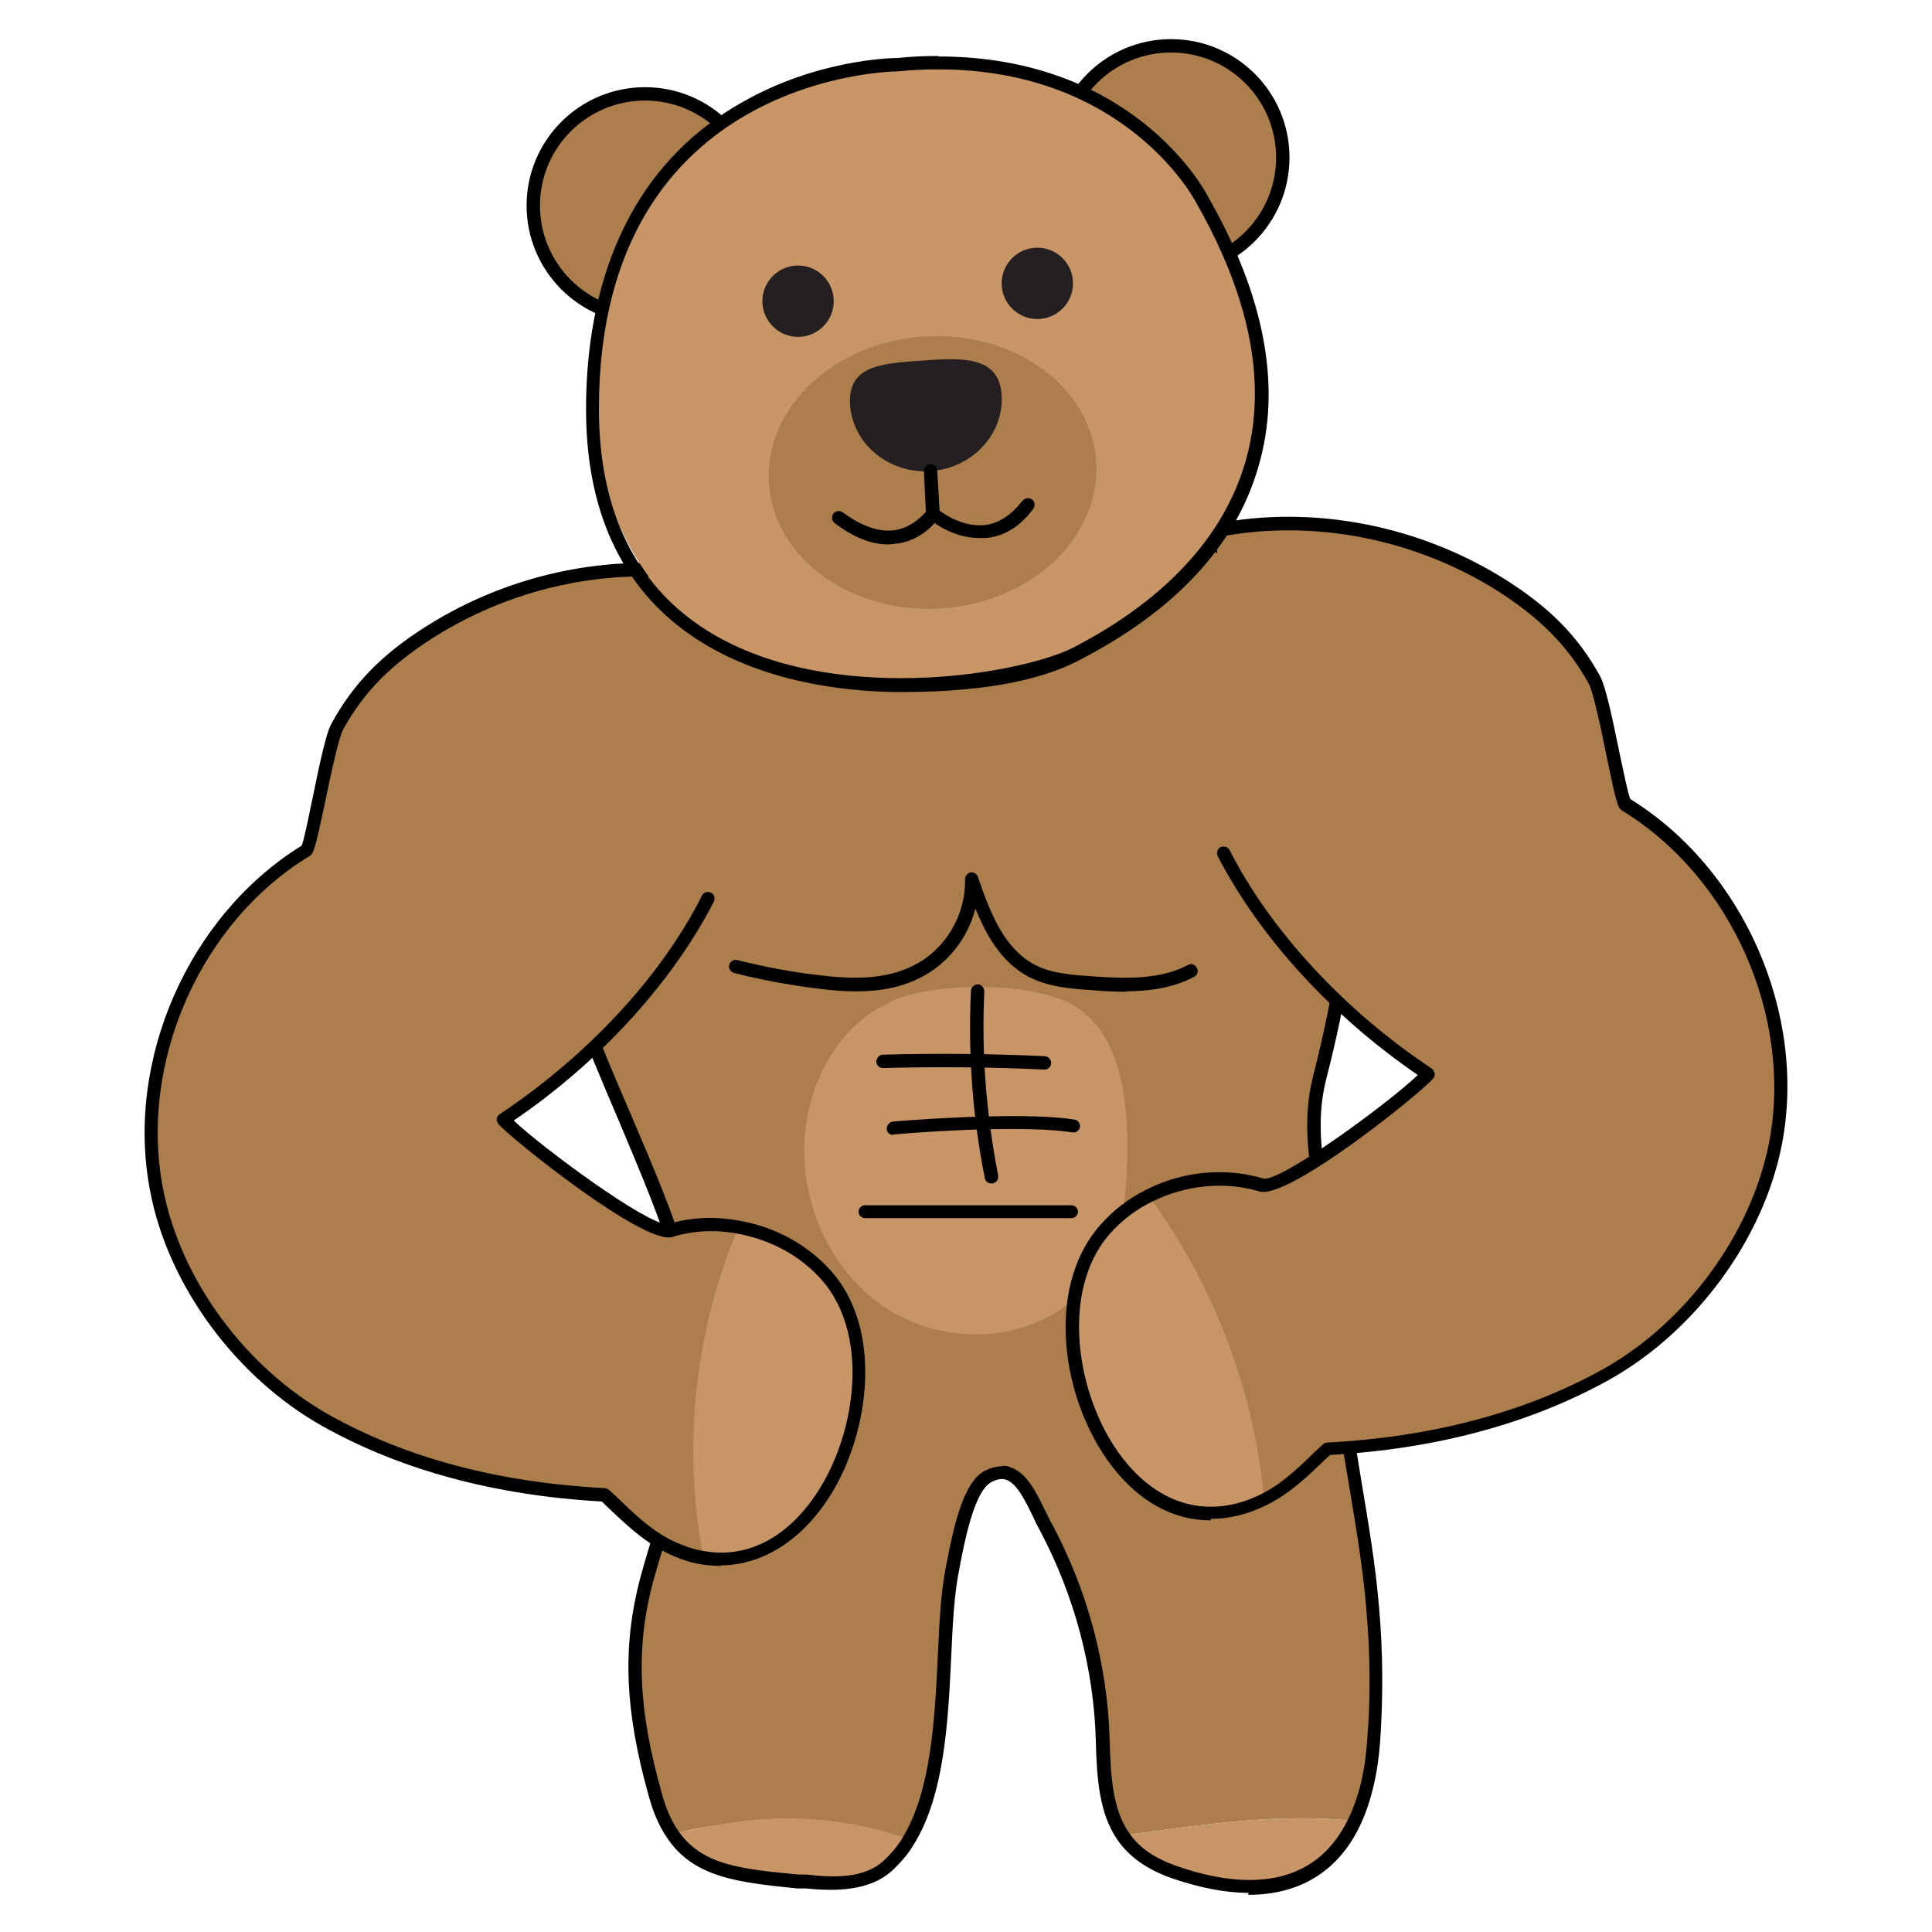 <?xml version="1.0" encoding="UTF-8"?>
<svg xmlns="http://www.w3.org/2000/svg" version="1.1" viewBox="0 0 390 390">
  <!-- Generator: Adobe Illustrator 28.7.1, SVG Export Plug-In . SVG Version: 1.2.0 Build 142)  -->
  <g>
    <g id="_레이어_1" data-name="레이어_1">
      <g id="_레이어_1-2" data-name="_레이어_1">
        <g>
          <g>
            <g>
              <path d="M277.3,324.5c.7,8.9.8,17.8.2,26.6-.5,6.6-1.8,12.1-4,16.5-15.4-1.7-31.1.8-46.8,2.9-3.4-5-3.9-11.5-4.1-19.2-.4-15-4.4-29.8-11.4-43-3.1-5.9-5.5-13.5-11.7-10.3-4.4,2.2-6.4,14.4-7.2,18.7-2.9,14.7,0,40.2-8.8,54.7-11.4-4.1-23.7-5.2-35.7-3.4s-8,1.5-12,2.1c-1.4-2-2.6-4.6-3.4-7.8-4.2-14.8-5.8-28.1-1.8-43.3,4.4-16.5,11.8-32.9,9.9-49.8-.5-4.4-1.5-8.9-2.8-13.5-10.9-37.7-44.8-81.7-16.4-117.2,7.8-9.8,18.6-16.9,29.7-22.8,20.2-10.7,43.1-17.9,65.8-15.4,22.8,2.5,45.1,16.5,52.9,38,4,10.9,4.1,22.8,3.6,34.4-.6,15.4-3,29.9-6.8,44.8-3.8,15,3,28.5,3,43.7s5.9,42.3,7.8,63.5v-.2Z" style="fill: #ab7e4c;"/>
              <path d="M226.7,370.5c15.6-2.1,31.3-4.6,46.8-2.9-6.2,12.8-19,16.3-36.3,10.3-5.1-1.8-8.4-4.3-10.5-7.4Z" style="fill: #c89666;"/>
              <path d="M183.5,371.3c-1.2,2-2.6,3.7-4.3,5.2-4.3,3.9-10.8,3.8-16.5,3.2-12.5-1.2-21.6-1.7-26.9-9.7,4-.6,8-1.5,12-2.1,11.9-1.8,24.3-.7,35.7,3.4Z" style="fill: #c89666;"/>
            </g>
            <path d="M252.1,382.1c-4.7,0-9.8-1-15.4-2.9-5.2-1.8-8.8-4.4-11.2-7.9-3.6-5.3-4.1-12.2-4.3-20-.4-14.5-4.3-29.2-11.3-42.4-.5-.9-1-1.9-1.4-2.8-1.6-3.3-3.3-6.7-5.4-7.4-.9-.3-1.9-.1-3,.5-3.5,1.8-5.5,12.6-6.3,16.7l-.2,1.1c-1,4.9-1.3,11.1-1.6,17.7-.6,12.9-1.4,27.6-7.4,37.4-1.2,2.1-2.8,3.9-4.5,5.5-4.6,4.2-11.5,4.2-17.6,3.6h-1.6c-11.7-1.2-20.9-2.1-26.3-10.3-1.5-2.2-2.7-4.9-3.6-8.2-4.9-17.4-5.4-30.2-1.8-44,1.1-4.1,2.4-8.2,3.6-12.2,3.8-12.1,7.6-24.6,6.3-37.1-.5-4.1-1.4-8.4-2.8-13.3-2.8-9.6-7-19.4-11.4-29.9-12.9-30.2-26.3-61.5-4.7-88.5,6.8-8.6,16.1-15.7,30.1-23.1,23.9-12.6,46.3-17.8,66.6-15.6,24.9,2.8,46.6,18.4,54,38.9,4.2,11.5,4.1,24,3.7,34.9-.5,14.4-2.7,28.8-6.9,45.1-2.2,8.7-.7,16.9.9,25.6,1.1,5.7,2.1,11.6,2.1,17.8,0,12.6,2.1,25.3,4.1,37.6,1.4,8.4,2.9,17.1,3.6,25.8.8,9.1.8,18.1.2,26.9-.5,6.7-1.9,12.4-4.1,17-4.4,9.2-12.2,13.9-22.5,13.9v-.4ZM202.3,295.9c.6,0,1.2,0,1.7.3,3.2,1.1,5.1,4.8,7,8.8.5.9.9,1.9,1.4,2.7,7.2,13.5,11.2,28.6,11.6,43.6.2,7.3.6,13.8,3.8,18.5,2,3.1,5.2,5.3,9.8,6.9,11.7,4.1,27.3,5.7,34.6-9.6h0c2.1-4.3,3.4-9.7,3.8-16,.7-8.6.6-17.5-.2-26.4-.7-8.5-2.2-17.2-3.6-25.6-2.1-12.4-4.2-25.2-4.2-38s-1-11.7-2.1-17.3c-1.6-8.6-3.2-17.4-.8-26.7,4.1-16.1,6.3-30.3,6.8-44.5.4-10.6.5-22.8-3.5-33.9-7.1-19.6-27.9-34.5-51.8-37.1-19.7-2.2-41.6,3-65,15.3-13.7,7.2-22.7,14.1-29.3,22.4-20.6,25.8-7.6,56.3,5.1,85.8,4.5,10.5,8.7,20.4,11.6,30.2,1.4,5,2.3,9.5,2.8,13.8,1.4,13.1-2.5,25.8-6.4,38.2-1.2,4-2.5,8.1-3.6,12.1-3.5,13.3-3,25.7,1.8,42.6.8,3,1.9,5.5,3.2,7.4,4.8,7.2,13,7.9,24.4,9h1.6c5.8.7,11.7.7,15.5-2.7,1.5-1.4,2.9-3,4-4.9,5.6-9.3,6.4-23.6,7-36.2.3-6.7.6-13,1.6-18.1l.2-1c1.6-8.4,3.6-16.5,7.7-18.6,1.2-.6,2.3-.9,3.4-.9h.1Z"/>
          </g>
          <path d="M179.7,202.3c-10.6,4.7-16.8,16.6-17.3,28.2-.6,13,5.5,26.4,16.4,33.5,10.9,7.2,26.2,7.3,36.6-.6,4.8-3.7,8.5-8.9,10.3-14.7,1.4-4.5,1.7-9.3,1.8-14.1.4-11-.7-27.5-12.7-32.6-9.1-3.8-26.4-3.7-35.1.2h0Z" style="fill: #c89666;"/>
          <g>
            <g>
              <path d="M328,162.4c22.7,13.8,35.3,42.4,30.3,68.5-3.7,19.2-17.3,37.2-34.4,46.7s-36.6,13.9-56.1,14.9c-3.9,3.7-7.8,7.8-12.7,10.2-2.1-22-10.2-43.5-23.3-61.4,6.9-3.5,15.2-4.4,22.7-2.2,4.6,1.4,30.7-18.9,33.7-22.4-16.4-10.9-32.2-26.8-41.3-44.6l-1.3-65.1c19.6-3.8,40.6.5,57.4,11.1,8.2,5.2,14.1,10.7,18.7,19.1,1.9,3.3,5.3,24.5,6.3,25.2h0Z" style="fill: #ab7e4c;"/>
              <path d="M255.1,302.8c-29.6,14.6-49.6-34.6-32.1-54.6,2.5-2.8,5.5-5.2,8.9-6.8,13.1,17.9,21.3,39.3,23.3,61.4h-.1,0Z" style="fill: #c89666;"/>
            </g>
            <path d="M244.3,306.9c-7.4,0-14.3-3.7-19.9-11-10.1-13.2-13.5-35.8-2.4-48.5,2.6-3,5.7-5.4,9.3-7.2,7.4-3.8,16.1-4.6,23.7-2.3,3.3.9,25.4-15.3,31.2-20.9-17.4-11.9-32-27.9-40.4-44.2-.3-.7,0-1.5.6-1.8.7-.3,1.5,0,1.8.6,8.3,16.3,23.2,32.4,40.8,44.1.3.2.5.6.6.9s0,.8-.3,1.1c-2.4,2.9-29.3,24.6-35.1,22.8-7-2.1-14.9-1.3-21.7,2.1-3.3,1.6-6.1,3.8-8.5,6.5-10.1,11.5-6.8,33,2.5,45.1,7.5,9.8,17.7,12.5,27.9,7.5h0s.1,0,.2-.1c4.1-2,7.5-5.3,10.8-8.5l1.6-1.5c.2-.2.5-.4.9-.4,21.2-1.1,39.9-6.1,55.5-14.7,16.9-9.4,30.1-27.4,33.7-45.8,4.9-25.4-7.6-53.6-29.7-67.1-.8-.5-1.1-1.3-3.1-11-1.1-5.5-2.7-13-3.6-14.6-4.2-7.6-9.7-13.1-18.2-18.6-16.9-10.7-37.5-14.7-56.5-11-.7,0-1.4-.3-1.6-1.1s.3-1.4,1.1-1.6c19.6-3.8,40.9.3,58.4,11.3,9,5.7,14.7,11.5,19.1,19.5,1,1.8,2.3,7.5,3.9,15.4.8,3.7,1.7,8.3,2.2,9.4,22.8,14.1,35.7,43.3,30.6,69.7-3.7,19.1-17.4,37.8-35,47.6-15.9,8.8-34.8,13.9-56.2,15.1l-1.2,1.1c-3.4,3.3-7,6.7-11.4,8.9h0s-.1,0-.2.1c-3.8,1.9-7.6,2.8-11.3,2.8v.3Z"/>
          </g>
          <g>
            <g>
              <path d="M167,257.5c16.1,18.3.5,61.4-25.1,56.9-4.3-22.3-1.8-45.8,7.1-66.7,6.8,1.1,13.3,4.6,17.9,9.8h.1Z" style="fill: #c89666;"/>
              <path d="M135.5,248.4c4.4-1.3,9.1-1.5,13.6-.7-8.9,20.9-11.4,44.4-7.1,66.7-2.2-.4-4.6-1.2-7-2.4-5-2.4-8.9-6.5-12.8-10.3-19.5-1-39-5.4-56.1-14.9s-30.7-27.5-34.4-46.7c-5-26.1,7.6-54.7,30.3-68.5,1-.6,4.4-21.8,6.3-25.2,4.6-8.3,10.5-13.9,18.7-19,16.8-10.7,37.8-15,57.4-11.2l-1.3,65.1c-9.1,17.8-24.9,33.7-41.3,44.6,3,3.5,29.1,23.8,33.7,22.4h0Z" style="fill: #ab7e4c;"/>
            </g>
            <g>
              <path d="M145.5,316.1c-1.3,0-2.6-.1-3.9-.3-2.4-.4-4.8-1.2-7.3-2.5-4.6-2.3-8.3-5.9-11.9-9.3l-.9-.9c-21.5-1.2-40.4-6.3-56.2-15.1-17.6-9.8-31.4-28.5-35-47.6-5.1-26.4,7.8-55.6,30.6-69.7.5-1.2,1.4-5.8,2.2-9.6,1.6-7.8,2.8-13.4,3.9-15.2,4.4-8,10.2-13.9,19.1-19.5,17.4-11,38.7-15.2,58.4-11.4.7,0,1.2.8,1.1,1.6-.1.7-.9,1.2-1.6,1.1-19-3.7-39.6.3-56.5,11-8.5,5.4-14,10.9-18.2,18.5-.9,1.6-2.5,9-3.6,14.4-2.1,9.9-2.4,10.7-3.2,11.2-22.1,13.4-34.5,41.7-29.6,67.1,3.5,18.4,16.7,36.3,33.7,45.8,15.6,8.7,34.3,13.6,55.5,14.7.3,0,.6.2.9.4l1.3,1.2c3.4,3.3,7,6.8,11.2,8.9,2.3,1.1,4.5,1.9,6.6,2.2,9.5,1.7,18.3-3.5,24.3-14.2,6.6-11.8,8.7-30-.5-40.5-4.3-4.9-10.4-8.2-17.2-9.4-4.4-.8-8.8-.6-13,.7-5.7,1.7-32.6-19.9-35.1-22.8-.2-.3-.4-.7-.3-1.1,0-.4.3-.7.6-.9,17.7-11.8,32.6-27.8,40.8-44.1.3-.7,1.1-.9,1.8-.6.7.3.9,1.1.6,1.8-8.3,16.2-22.9,32.3-40.4,44.2,5.8,5.5,26.7,20.9,30.9,20.9s.2,0,.3,0c4.6-1.4,9.5-1.6,14.2-.7,7.3,1.2,14,4.9,18.7,10.2,10.1,11.4,7.9,31,.8,43.6-5.7,10.1-14.2,15.8-23.3,15.8h.2Z"/>
              <path d="M216.3,245.9h-41.7c-.7,0-1.3-.6-1.3-1.3s.6-1.3,1.3-1.3h41.7c.7,0,1.3.6,1.3,1.3s-.6,1.3-1.3,1.3Z"/>
            </g>
          </g>
          <g>
            <path d="M130.2,64.1c-12.4,0-22.6-10.1-22.6-22.6s10.1-22.6,22.6-22.6,22.6,10.1,22.6,22.6-10.1,22.6-22.6,22.6Z" style="fill: #ab7e4c;"/>
            <path d="M130.2,20.3c11.7,0,21.2,9.5,21.2,21.2s-9.5,21.2-21.2,21.2-21.2-9.5-21.2-21.2,9.5-21.2,21.2-21.2M130.2,17.6c-13.2,0-23.9,10.7-23.9,23.9s10.7,23.9,23.9,23.9,23.9-10.7,23.9-23.9-10.7-23.9-23.9-23.9h0Z"/>
          </g>
          <g>
            <path d="M236.4,54.4c-12.4,0-22.6-10.1-22.6-22.6s10.1-22.6,22.6-22.6,22.6,10.1,22.6,22.6-10.1,22.6-22.6,22.6Z" style="fill: #ab7e4c;"/>
            <path d="M236.4,10.6c11.7,0,21.2,9.5,21.2,21.2s-9.5,21.2-21.2,21.2-21.2-9.5-21.2-21.2,9.5-21.2,21.2-21.2M236.4,7.9c-13.2,0-23.9,10.7-23.9,23.9s10.7,23.9,23.9,23.9,23.9-10.7,23.9-23.9-10.7-23.9-23.9-23.9h0Z"/>
          </g>
          <g>
            <path d="M181.4,13c2.6-.2,5.3-.4,8-.4,20.1,0,33.5,7.5,41.2,13.7,8.4,6.8,11.9,13.6,12,13.8,11.3,19.8,14.7,37.8,10.1,53.6-4.6,15.5-16.5,28.3-35.6,38.2-5.8,3-20.1,6.2-35.2,6.2h0c-18.8.1-58.5-5.5-62.4-55.6,0,0-1.5-40.8,25-56.7s36.9-12.8,36.9-12.8Z" style="fill: #c89666;"/>
            <path d="M189.4,14c38.2,0,52,26.8,52,26.8,32.5,56.8-10.2,82.4-24.9,90-5.3,2.7-19.1,6.1-34.6,6.1-27.8,0-61-10.6-61-54.4,0-68.1,60.5-68.1,60.5-68.1,2.8-.3,5.4-.4,8-.4M189.4,11.3c-2.6,0-5.4.1-8.1.4-1.7,0-16.5.4-31.4,8.9-26.1,14.7-31.6,41.8-31.6,62,0,51.5,44.6,57.1,63.7,57.1s29.7-3.2,35.8-6.4c19.4-10,31.6-23.1,36.2-39,4.8-16.2,1.3-34.6-10.2-54.7-.9-1.8-15.5-28.2-54.4-28.2h0Z"/>
          </g>
          <circle cx="161.1" cy="60.8" r="7.2" style="fill: #241f20;"/>
          <circle cx="209.4" cy="57.2" r="7.2" style="fill: #241f20;"/>
          <ellipse cx="188.3" cy="95.4" rx="33.1" ry="27.5" transform="translate(-6.1 13) rotate(-3.9)" style="fill: #ab7e4c;"/>
          <path d="M202.2,79.7c.5,7.9-5.9,14.8-14.3,15.4-8.4.6-15.7-5.4-16.3-13.3-.5-7.9,5.9-8.4,14.3-9s15.7-1,16.3,6.9Z" style="fill: #241f20;"/>
          <g>
            <path d="M187.9,95.1l.5,8.7s-6.6,10.2-19,.8" style="fill: #ab7e4c;"/>
            <path d="M179.3,109.9c-3.4,0-7-1.4-10.8-4.3-.6-.4-.7-1.3-.3-1.9.5-.6,1.3-.7,1.9-.3,3.9,2.9,7.5,4.1,10.7,3.6,3.3-.6,5.4-2.9,6.1-3.7l-.4-8.2c0-.7.5-1.4,1.3-1.4s1.4.5,1.4,1.3l.5,8.7c0,.3,0,.6-.2.8-.1.2-2.8,4.3-8.1,5.2-.7,0-1.4.2-2.1.2h0Z"/>
          </g>
          <g>
            <path d="M188.4,103.8s10.6,9.1,19-1.9" style="fill: #ab7e4c;"/>
            <path d="M197.6,108.6c-5.6,0-9.9-3.7-10.1-3.9-.6-.5-.6-1.3-.1-1.9s1.3-.6,1.9,0c0,0,4.4,3.7,9.4,3.2,2.9-.3,5.4-2,7.7-4.9.5-.6,1.3-.7,1.9-.3.6.4.7,1.3.3,1.9-2.7,3.6-5.9,5.6-9.6,5.9h-1.4Z"/>
          </g>
          <path d="M262.6,142" style="fill: none; stroke: #000; stroke-miterlimit: 10; stroke-width: 2.2px;"/>
          <path d="M227.4,200.2c-2.3,0-4.6-.1-6.7-.3-4.3-.3-9.1-.6-13.2-2.8-5.2-2.8-8.3-8-10.6-13.7-1.5,5.9-5.5,11.1-11,13.9-6.7,3.5-14.5,3.1-21.3,2.2-5.5-.7-11-1.7-16.4-3.1-.7-.2-1.2-.9-1-1.6.2-.7.9-1.2,1.6-1,5.3,1.3,10.7,2.4,16.1,3,6.3.8,13.6,1.2,19.7-2,6.3-3.2,10.4-10.2,10.2-17.3,0-.7.5-1.2,1.1-1.4.6-.1,1.3.3,1.5.9,2.5,7.4,5.3,14.3,11.2,17.6,3.6,2,8.1,2.2,12.1,2.5,5.9.4,13.3.8,19.1-2.3.7-.4,1.5-.1,1.8.6.4.7.1,1.5-.6,1.8-4.3,2.3-9.2,2.9-13.9,2.9h.3Z"/>
          <path d="M200.1,238.9c-.6,0-1.2-.4-1.3-1.1-2.5-12.4-3.4-25.2-2.8-37.8,0-.7.7-1.3,1.4-1.3s1.3.7,1.3,1.4c-.6,12.4.4,25,2.8,37.2.1.7-.3,1.4-1.1,1.6h-.3,0Z"/>
          <path d="M210.7,215.9h0c-10.8-.5-21.7-.6-32.5-.3h0c-.7,0-1.3-.6-1.3-1.3s.6-1.4,1.3-1.4c10.9-.3,21.8-.2,32.7.3.7,0,1.3.7,1.3,1.4s-.6,1.3-1.3,1.3h-.2Z"/>
          <path d="M180.3,229.1c-.7,0-1.3-.5-1.3-1.2s.5-1.4,1.2-1.5c9.6-.8,28.1-1.8,36.7-.4.7.1,1.2.8,1.1,1.5-.1.7-.8,1.2-1.5,1.1-8.4-1.4-27.2-.4-36,.4h-.2Z"/>
        </g>
      </g>
    </g>
  </g>
</svg>